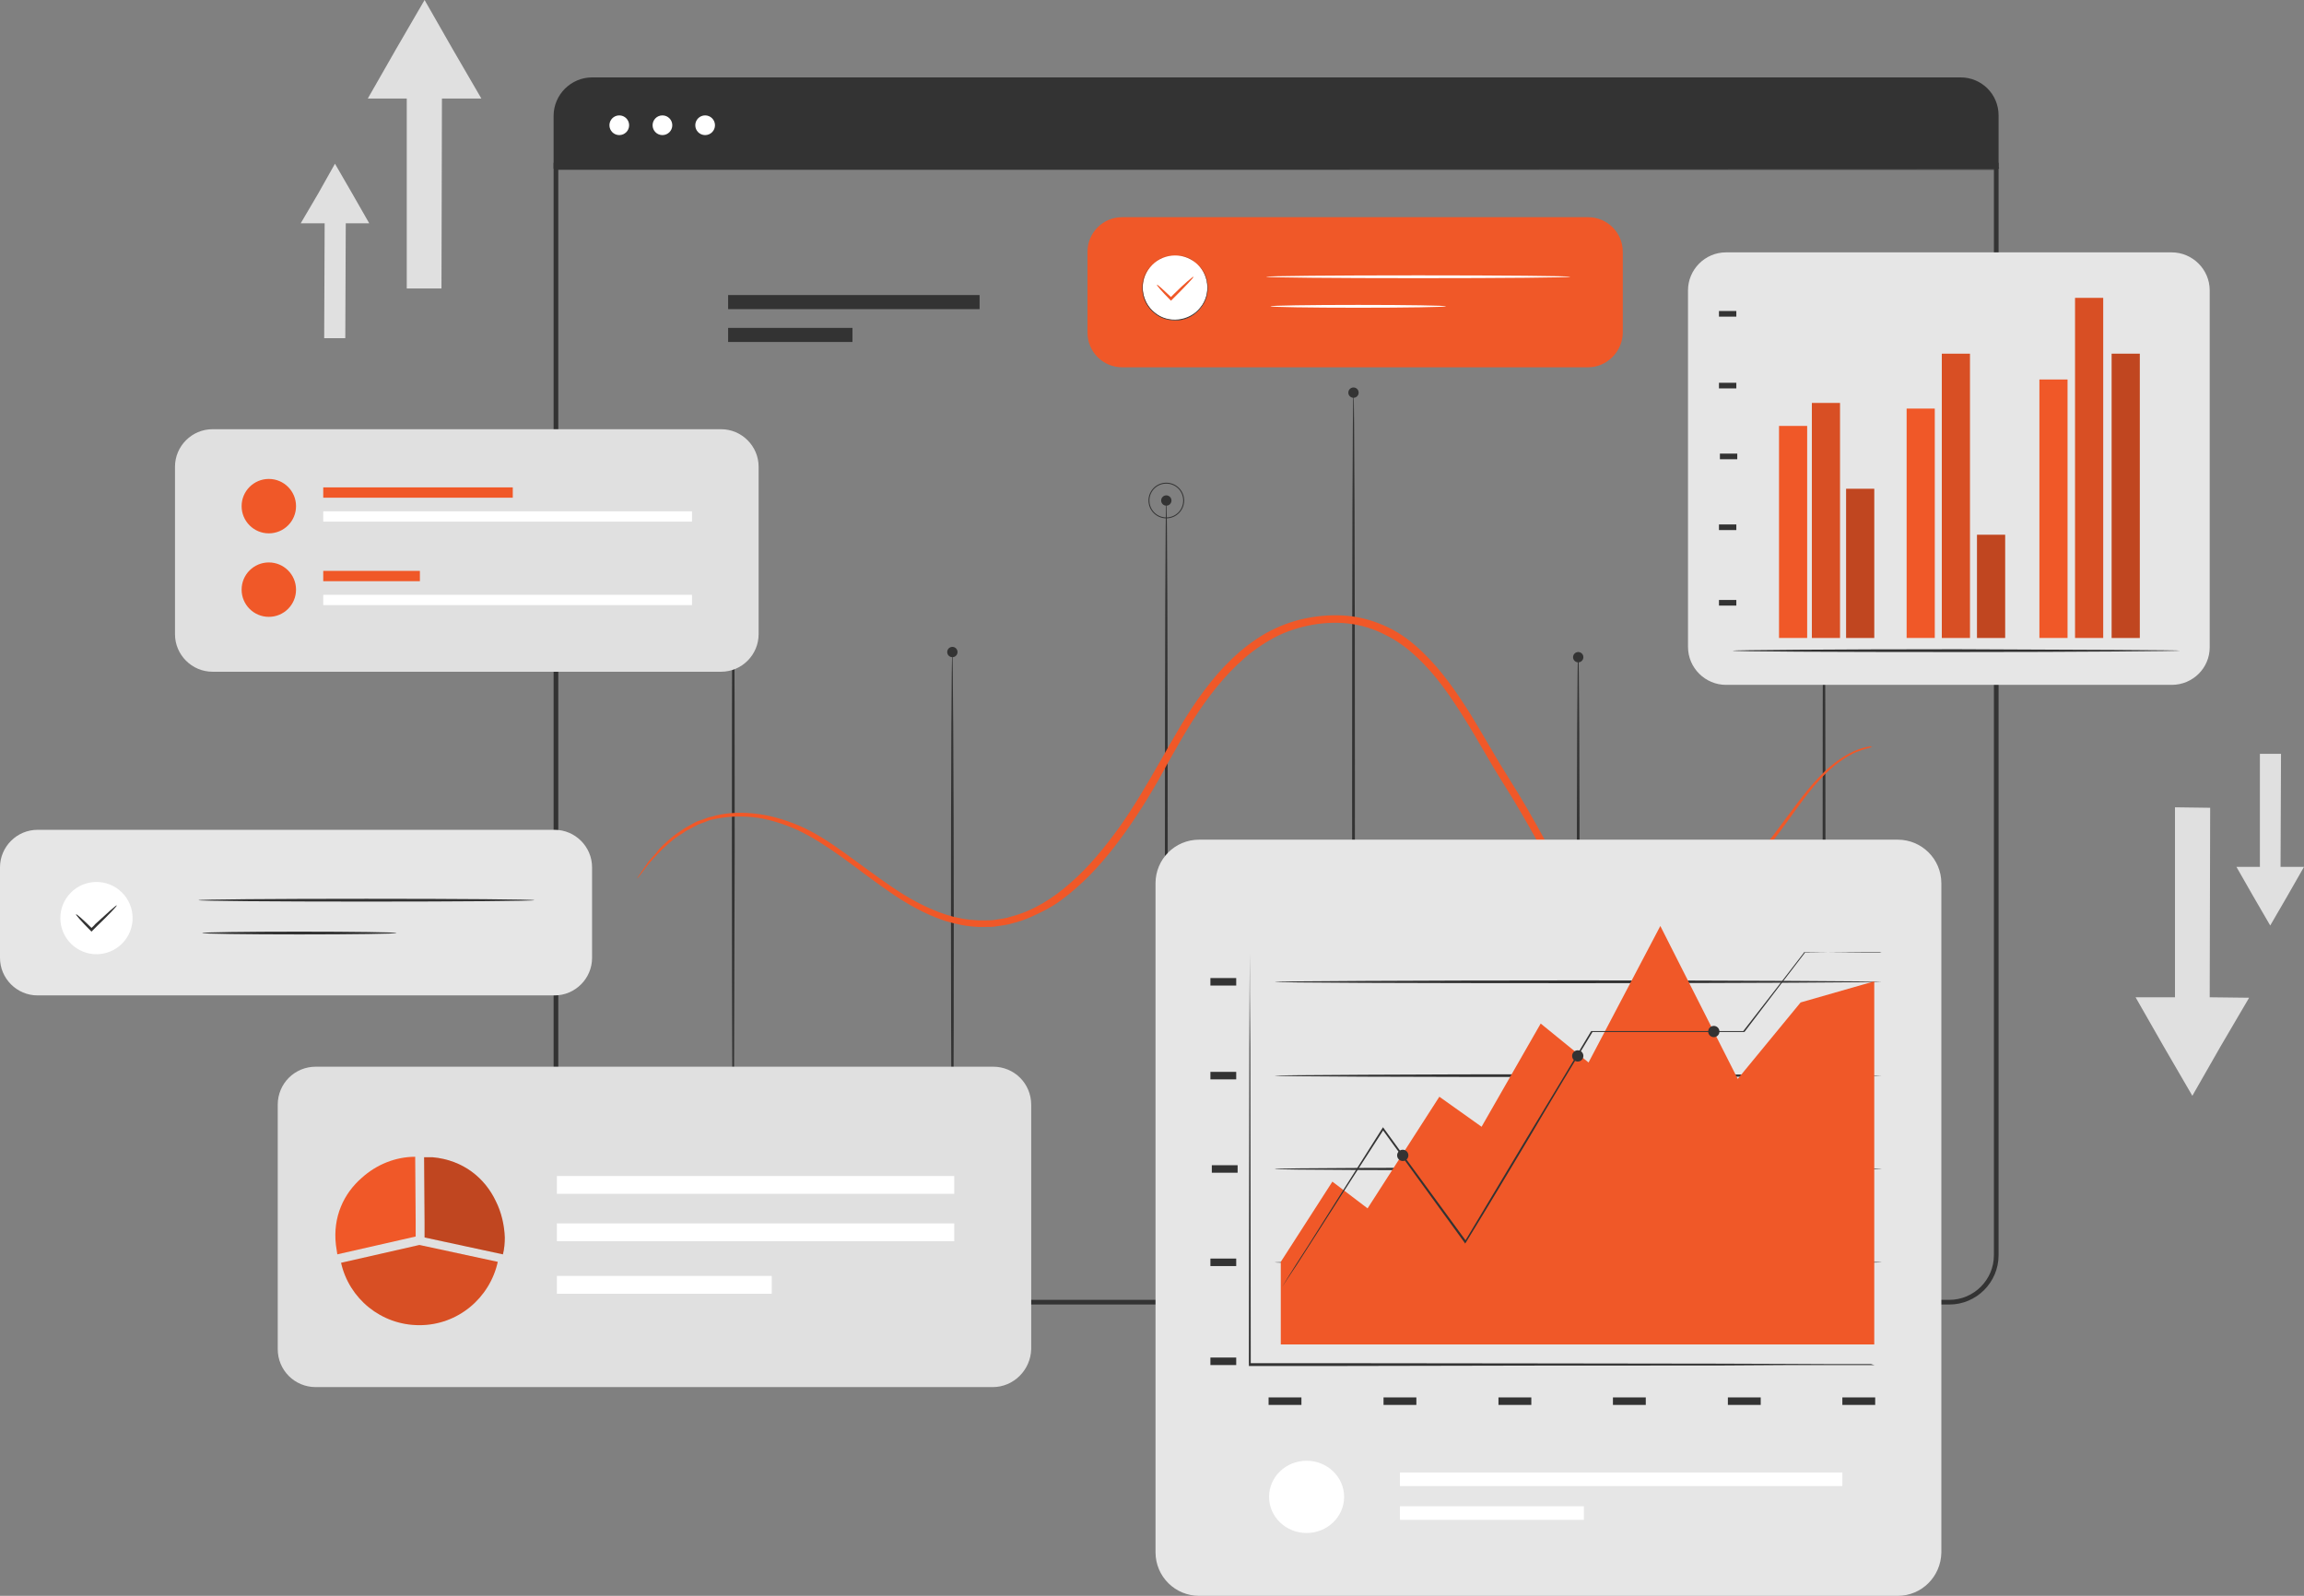 <?xml version="1.0" encoding="utf-8"?>
<!-- Generator: Adobe Illustrator 20.1.0, SVG Export Plug-In . SVG Version: 6.00 Build 0)  -->
<svg version="1.1" id="Слой_1" xmlns="http://www.w3.org/2000/svg" xmlns:xlink="http://www.w3.org/1999/xlink" x="0px" y="0px"
	 width="491.1" height="340.2" viewBox="0 0 491.1 340.2" style="enable-background:new 0 0 491.1 340.2;" xml:space="preserve">
<rect x="0" y="0" width="491.1" height="340.2" fill="#808080" stroke="none"/>
<style type="text/css">
	.st0{fill:#E0E0E0;}
	.st1{fill:none;stroke:#333333;stroke-width:0.998;stroke-miterlimit:10;}
	.st2{fill:#FFFFFF;}
	.st3{fill:none;}
	.st4{fill:#333333;}
	.st5{fill:#F05828;}
	.st6{fill:#E6E6E6;}
	.st7{opacity:0.2;}
	.st8{opacity:0.1;}
</style>
<g id="Background_Complete">
	<g>
		<polygon class="st0" points="455.2,212.6 461.2,223.1 467.3,233.6 473.3,223.1 479.4,212.7 471,212.6 471.1,172.2 463.6,172.1 
			463.6,212.6 		"/>
	</g>
	<g>
		<polygon class="st0" points="476.7,184.8 480.3,191.1 483.9,197.3 487.5,191.1 491.1,184.8 486.1,184.8 486.2,160.7 481.7,160.7 
			481.7,184.8 		"/>
	</g>
	<g>
		<polygon class="st0" points="102.6,21 96.5,10.5 90.5,0 84.4,10.5 78.4,21 86.7,21 86.7,61.5 94.1,61.5 94.2,21 		"/>
	</g>
	<g>
		<polygon class="st0" points="78.7,47.6 75.1,41.3 71.4,34.9 67.8,41.3 64.1,47.6 69.2,47.6 69.1,72.1 73.6,72.1 73.7,47.6 		"/>
	</g>
</g>
<path class="st1" d="M415.5,277.6h-287c-5.5,0-10-4.5-10-10V35.2h307v232.4C425.5,273.1,421,277.6,415.5,277.6z"/>
<g id="Windows">
	<g>
		<g>
			<path class="st2" d="M118.5,275.2"/>
			<line class="st3" x1="118.5" y1="36" x2="425.9" y2="36"/>
			<g>
				<g>
					<path class="st4" d="M118.3,36v-0.3h0.3l0,0c114,0,219.9,0,307.3,0h0.2v0.2"/>
					<path class="st4" d="M118.5,275.4h-0.2v-0.2"/>
					<path class="st4" d="M118.9,275.1l-0.2-0.2"/>
					<path class="st4" d="M425.7,36l0.2,0.2c-87.5,0-193.3,0-307.3,0l0,0l0.3-0.3"/>
				</g>
			</g>
		</g>
		<g>
			<g>
				<g>
					<path class="st4" d="M203,255.1c-0.1,0-0.3-26-0.3-58.1s0.1-58.1,0.3-58.1c0.1,0,0.3,26,0.3,58.1S203.2,255.1,203,255.1z"/>
				</g>
			</g>
			<g>
				<g>
					<path class="st4" d="M336.4,255.1c-0.1,0-0.3-26-0.3-58.1s0.1-58.1,0.3-58.1s0.3,26,0.3,58.1
						C336.7,229.1,336.6,255.1,336.4,255.1z"/>
				</g>
			</g>
			<g>
				<g>
					<path class="st4" d="M248.6,255.1c-0.1,0-0.3-33.2-0.3-74.2s0.1-74.2,0.3-74.2s0.3,33.2,0.3,74.2
						C248.8,221.9,248.7,255.1,248.6,255.1z"/>
				</g>
			</g>
			<g>
				<g>
					<path class="st4" d="M156.3,255.1c-0.1,0-0.3-33.2-0.3-74.2s0.1-74.2,0.3-74.2s0.3,33.2,0.3,74.2
						C156.5,221.9,156.4,255.1,156.3,255.1z"/>
				</g>
			</g>
			<g>
				<g>
					<path class="st4" d="M388.8,255.1c-0.1,0-0.3-33.2-0.3-74.2s0.1-74.2,0.3-74.2c0.1,0,0.3,33.2,0.3,74.2
						C389.1,221.9,388.9,255.1,388.8,255.1z"/>
				</g>
			</g>
			<g>
				<g>
					<path class="st4" d="M288.5,255.1c-0.1,0-0.3-38.4-0.3-85.7s0.1-85.7,0.3-85.7s0.3,38.4,0.3,85.7
						C288.8,216.8,288.7,255.1,288.5,255.1z"/>
				</g>
			</g>
			<g>
				<circle class="st4" cx="203" cy="139" r="1.1"/>
			</g>
			<g>
				<circle class="st4" cx="248.6" cy="106.7" r="1.1"/>
			</g>
			<g>
				<path class="st4" d="M248.6,110.5c-2.1,0-3.8-1.7-3.8-3.8c0-2.1,1.7-3.8,3.8-3.8s3.8,1.7,3.8,3.8
					C252.4,108.8,250.7,110.5,248.6,110.5z M248.6,103.1c-2,0-3.6,1.6-3.6,3.6s1.6,3.6,3.6,3.6s3.6-1.6,3.6-3.6
					C252.2,104.7,250.6,103.1,248.6,103.1z"/>
			</g>
			<g>
				<circle class="st4" cx="288.5" cy="83.7" r="1.1"/>
			</g>
			<g>
				<circle class="st4" cx="336.4" cy="140.1" r="1.1"/>
			</g>
			<g>
				<circle class="st4" cx="388.8" cy="106.7" r="1.1"/>
			</g>
			<g>
				<circle class="st4" cx="156.3" cy="107.8" r="1.1"/>
			</g>
			<g>
				<g>
					<path class="st5" d="M399.1,159.2c0,0-0.3,0.1-0.9,0.3c-0.6,0.1-1.4,0.4-2.5,0.8c-2.1,0.9-5,2.8-7.9,6c-3,3.2-5.9,7.7-9.7,12.7
						c-1.9,2.5-4,5.2-6.6,7.6c-1.3,1.3-2.7,2.4-4.3,3.5c-1.6,1.1-3.3,2-5.1,2.8c-3.7,1.5-8,2.3-12.3,2.1c-2.2-0.1-4.4-0.3-6.6-0.8
						s-4.5-1.4-6.4-2.8c-2-1.4-3.6-3.2-5-5.2s-2.6-4.1-3.8-6.3c-2.4-4.3-4.9-8.7-7.7-13.1c-2.8-4.4-5.3-9.1-8.2-13.7
						c-2.9-4.6-6-9.2-10.1-13c-2-1.9-4.3-3.6-6.8-4.8c-2.5-1.3-5.2-2.1-8-2.4c-2.8-0.3-5.7-0.1-8.5,0.5s-5.6,1.6-8.1,3.1
						c-5.1,2.9-9.2,7.2-12.7,11.8s-6.3,9.6-9.1,14.6c-2.7,5-5.6,9.8-8.8,14.3s-6.6,8.6-10.6,12.1c-1,0.9-2,1.7-3.1,2.5
						c-1,0.8-2.2,1.5-3.3,2.1c-2.3,1.2-4.6,2.3-7.1,2.9c-1.2,0.4-2.5,0.5-3.7,0.7c-0.6,0.1-1.2,0.1-1.9,0.1c-0.6,0-1.2,0-1.8,0
						c-2.5-0.1-4.8-0.6-7.1-1.3c-4.5-1.5-8.4-3.8-12-6.3s-6.8-5-10-7.3s-6.3-4.3-9.5-5.8c-3.2-1.4-6.4-2.4-9.5-2.7s-5.9-0.1-8.5,0.5
						c-0.7,0.1-1.2,0.4-1.8,0.6c-0.6,0.2-1.2,0.4-1.7,0.7c-1.1,0.6-2.1,1-3,1.7c-1.9,1.1-3.3,2.5-4.5,3.6c-0.6,0.6-1.1,1.2-1.6,1.7
						s-0.9,1-1.3,1.5c-0.7,0.9-1.2,1.6-1.6,2.1c-0.4,0.5-0.6,0.7-0.6,0.7s0.1-0.3,0.5-0.8c0.3-0.5,0.8-1.2,1.5-2.2
						c0.3-0.5,0.7-1,1.2-1.5s1-1.1,1.5-1.8c1.2-1.2,2.6-2.6,4.5-3.8c0.9-0.7,2-1.2,3-1.8c0.5-0.3,1.2-0.5,1.8-0.7s1.2-0.5,1.9-0.6
						c2.6-0.8,5.6-1,8.8-0.7s6.5,1.2,9.8,2.6c3.3,1.4,6.5,3.5,9.7,5.8s6.5,4.8,10,7.2s7.4,4.6,11.7,6c2.2,0.7,4.4,1.1,6.8,1.2
						c0.6,0,1.2,0,1.7,0c0.6,0,1.2,0,1.8-0.1c1.2-0.2,2.4-0.3,3.5-0.7c4.7-1.2,9-3.9,12.8-7.3c3.9-3.4,7.2-7.5,10.4-11.9
						c3.1-4.4,5.9-9.2,8.7-14.1c2.8-4.9,5.6-10,9.2-14.8c3.5-4.7,7.8-9.2,13.2-12.3c2.7-1.5,5.6-2.6,8.6-3.2c3-0.6,6-0.8,9-0.5
						s5.9,1.2,8.6,2.5s5,3.1,7.1,5.1c4.2,4,7.4,8.7,10.3,13.3c2.9,4.7,5.4,9.3,8.2,13.7c2.8,4.4,5.3,8.8,7.7,13.2
						c2.4,4.3,4.7,8.5,8.4,11.1c1.8,1.3,3.8,2.2,6,2.7c2.1,0.6,4.3,0.7,6.4,0.8c4.2,0.2,8.3-0.5,11.9-1.9c1.8-0.7,3.4-1.7,5-2.7
						c1.5-1.1,2.9-2.2,4.2-3.4c2.6-2.4,4.7-5,6.6-7.4c3.8-5,6.8-9.4,9.9-12.6c3-3.2,6.1-5.1,8.3-5.9c1.1-0.4,2-0.6,2.6-0.7
						C398.8,159.2,399.1,159.2,399.1,159.2z"/>
				</g>
			</g>
			<g>
				<rect x="155.2" y="62.9" class="st4" width="53.6" height="3"/>
			</g>
			<g>
				<rect x="155.2" y="69.9" class="st4" width="26.5" height="3"/>
			</g>
			<g>
				<path class="st4" d="M417.9,16.5H126.2c-4.5,0-8.2,3.7-8.2,8.2v11.2c0,0.1,0.1,0.1,0.1,0.1h307.8c0.1,0,0.1-0.1,0.1-0.1V24.6
					C426,20.1,422.4,16.5,417.9,16.5z"/>
			</g>
			<g>
				<circle class="st2" cx="132" cy="26.7" r="2.1"/>
			</g>
			<g>
				<circle class="st2" cx="141.2" cy="26.7" r="2.1"/>
			</g>
			<g>
				<circle class="st2" cx="150.3" cy="26.7" r="2.1"/>
			</g>
		</g>
	</g>
	<g>
		<g>
			<path class="st6" d="M118.2,212.2H8c-4.4,0-8-3.6-8-8v-19.3c0-4.4,3.6-8,8-8h110.2c4.4,0,8,3.6,8,8v19.3
				C126.2,208.6,122.6,212.2,118.2,212.2z"/>
		</g>
		<g>
			
				<ellipse transform="matrix(0.626 -0.78 0.78 0.626 -144.9 89.341)" class="st2" cx="20.6" cy="195.6" rx="7.7" ry="7.7"/>
		</g>
		<g>
			<g>
				<path class="st4" d="M24.9,193c0.1,0.1-1.8,2.1-4.2,4.4c-0.3,0.3-0.7,0.7-1,1l-0.2,0.2l-0.2-0.2c-1.9-1.9-3.2-3.4-3.1-3.5
					s1.6,1.2,3.5,3.1h-0.4c0.3-0.3,0.7-0.6,1-1C22.8,194.7,24.8,192.9,24.9,193z"/>
			</g>
		</g>
		<g>
			<g>
				<ellipse class="st4" cx="78.1" cy="191.9" rx="35.8" ry="0.3"/>
			</g>
		</g>
		<g>
			<g>
				<ellipse class="st4" cx="63.8" cy="198.9" rx="20.7" ry="0.3"/>
			</g>
		</g>
	</g>
	<g>
		<g>
			<path class="st0" d="M153.7,143.2H45.3c-4.4,0-8-3.6-8-8V99.5c0-4.4,3.6-8,8-8h108.4c4.4,0,8,3.6,8,8v35.7
				C161.7,139.6,158.1,143.2,153.7,143.2z"/>
		</g>
		<g>
			<g>
				<circle class="st5" cx="57.3" cy="107.9" r="5.8"/>
			</g>
			<g>
				<rect x="68.9" y="103.9" class="st5" width="40.4" height="2.2"/>
			</g>
			<g>
				<rect x="68.9" y="109" class="st2" width="78.6" height="2.2"/>
			</g>
		</g>
		<g>
			<g>
				<circle class="st5" cx="57.3" cy="125.7" r="5.8"/>
			</g>
			<g>
				<rect x="68.9" y="121.7" class="st5" width="20.6" height="2.2"/>
			</g>
			<g>
				<rect x="68.9" y="126.8" class="st2" width="78.6" height="2.2"/>
			</g>
		</g>
	</g>
	<g>
		<g>
			<path class="st0" d="M211.6,295.7H67.3c-4.5,0-8.1-3.6-8.1-8.1v-52.1c0-4.5,3.6-8.1,8.1-8.1h144.4c4.5,0,8.1,3.6,8.1,8.1v52.1
				C219.7,292,216.1,295.7,211.6,295.7z"/>
		</g>
		<g>
			<g>
				<g>
					<path class="st5" d="M88.6,260.4l-0.1-13.8c-4.1,0-8.2,1.6-11.4,4.5c-3.8,3.3-6.2,8.3-5.5,14.3c0.1,0.7,0.2,1.3,0.3,2l0,0l0,0
						l16.7-3.8C88.6,263.6,88.6,260.4,88.6,260.4z"/>
				</g>
				<g>
					<g>
						<path class="st5" d="M105.7,256.1c-2.3-4.9-6.9-8.8-13.5-9.4c-0.2,0-0.4,0-0.5,0s-0.2,0-0.3,0c-0.3,0-0.7,0-1,0l0,0l0,0l0,0
							l0,0l0,0l0.1,13.8v3.3l16.7,3.6l0,0l0,0c0.3-1.2,0.4-2.4,0.4-3.6C107.5,261.2,106.9,258.5,105.7,256.1z"/>
					</g>
					<g class="st7">
						<path d="M105.7,256.1c-2.3-4.9-6.9-8.8-13.5-9.4c-0.2,0-0.4,0-0.5,0s-0.2,0-0.3,0c-0.3,0-0.7,0-1,0l0,0l0,0l0,0l0,0l0,0
							l0.1,13.8v3.3l16.7,3.6l0,0l0,0c0.3-1.2,0.4-2.4,0.4-3.6C107.5,261.2,106.9,258.5,105.7,256.1z"/>
					</g>
				</g>
			</g>
			<g>
				<g>
					<path class="st5" d="M89.4,265.4l-16.7,3.8c1.7,7.6,8.5,13.3,16.7,13.3s15-5.8,16.7-13.5L89.4,265.4"/>
				</g>
				<g class="st8">
					<path d="M89.4,265.4l-16.7,3.8c1.7,7.6,8.5,13.3,16.7,13.3s15-5.8,16.7-13.5L89.4,265.4"/>
				</g>
			</g>
		</g>
		<g>
			<rect x="118.7" y="250.7" class="st2" width="84.7" height="3.8"/>
		</g>
		<g>
			<rect x="118.7" y="260.8" class="st2" width="84.7" height="3.8"/>
		</g>
		<g>
			<rect x="118.7" y="272" class="st2" width="45.8" height="3.8"/>
		</g>
	</g>
	<g>
		<g>
			<path class="st6" d="M404.5,340.2H255.6c-5.1,0-9.3-4.1-9.3-9.3V188.3c0-5.1,4.1-9.3,9.3-9.3h148.9c5.1,0,9.3,4.1,9.3,9.3V331
				C413.7,336.1,409.6,340.2,404.5,340.2z"/>
		</g>
		<g>
			<g>
				<g>
					<rect x="258" y="289.4" class="st4" width="5.5" height="1.6"/>
				</g>
				<g>
					<rect x="270.4" y="297.9" class="st4" width="7" height="1.6"/>
				</g>
				<g>
					<rect x="294.9" y="297.9" class="st4" width="7" height="1.6"/>
				</g>
				<g>
					<rect x="319.4" y="297.9" class="st4" width="7" height="1.6"/>
				</g>
				<g>
					<rect x="343.8" y="297.9" class="st4" width="7" height="1.6"/>
				</g>
				<g>
					<rect x="368.3" y="297.9" class="st4" width="7" height="1.6"/>
				</g>
				<g>
					<rect x="392.7" y="297.9" class="st4" width="7" height="1.6"/>
				</g>
				<g>
					<rect x="258" y="268.3" class="st4" width="5.5" height="1.6"/>
				</g>
				<g>
					<rect x="258" y="228.5" class="st4" width="5.5" height="1.6"/>
				</g>
				<g>
					<rect x="258" y="208.5" class="st4" width="5.5" height="1.6"/>
				</g>
				<g>
					<rect x="258.3" y="248.4" class="st4" width="5.5" height="1.6"/>
				</g>
				<g>
					<g>
						<path class="st4" d="M399.6,291c0,0-0.2,0-0.6,0s-1,0-1.7,0c-1.5,0-3.8,0-6.6,0c-5.8,0-14.1,0-24.4,0.1
							c-20.7,0-49.2,0-80.7,0.1c-6.5,0-13,0-19.1,0h-0.3v-0.3c0-27,0.1-50.7,0.1-67.7c0-8.5,0.1-15.3,0.1-20c0-2.3,0-4.1,0-5.4
							c0-0.6,0-1.1,0-1.4c0-0.3,0-0.5,0-0.5s0,0.2,0,0.5s0,0.8,0,1.4c0,1.2,0,3.1,0,5.4c0,4.7,0,11.5,0.1,20c0,17,0.1,40.7,0.1,67.7
							l-0.3-0.3c6.1,0,12.6,0,19.1,0c31.5,0,60,0.1,80.7,0.1c10.3,0,18.7,0.1,24.4,0.1c2.9,0,5.1,0,6.6,0c0.7,0,1.3,0,1.7,0
							C399.4,291,399.6,291,399.6,291z"/>
					</g>
				</g>
				<g>
					<g>
						<path class="st4" d="M401.1,249.2c0,0.1-29,0.3-64.7,0.3s-64.7-0.1-64.7-0.3s29-0.3,64.7-0.3S401.1,249,401.1,249.2z"/>
					</g>
				</g>
				<g>
					<g>
						<path class="st4" d="M401.1,229.3c0,0.1-29,0.3-64.7,0.3s-64.7-0.1-64.7-0.3c0-0.1,29-0.3,64.7-0.3S401.1,229.2,401.1,229.3z"
							/>
					</g>
				</g>
				<g>
					<g>
						<path class="st4" d="M401.1,209.3c0,0.1-29,0.3-64.7,0.3s-64.7-0.1-64.7-0.3c0-0.1,29-0.3,64.7-0.3S401.1,209.2,401.1,209.3z"
							/>
					</g>
				</g>
				<g>
					<g>
						<path class="st4" d="M401.1,269.1c0,0.1-29,0.3-64.7,0.3s-64.7-0.1-64.7-0.3c0-0.1,29-0.3,64.7-0.3
							C372.1,268.8,401.1,268.9,401.1,269.1z"/>
					</g>
				</g>
				<g>
					<path class="st5" d="M273,286.7c0-3.3,0-17.7,0-17.7l11-17.1l7.5,5.7l15.3-23.8l9,6.4l12.6-22l10.2,8.3l15.3-29.1l16.5,32.6
						l13.4-16.3l15.7-4.5v77.4H273V286.7z"/>
				</g>
			</g>
			<g>
				<g>
					<path class="st4" d="M401.1,203c0,0-0.1,0-0.3,0c-0.2,0-0.5,0-0.8,0c-0.7,0-1.8,0-3.2,0c-2.8,0-6.9,0-12.1,0.1l0.1-0.1
						c-3.5,4.6-7.9,10.3-12.9,16.9l-0.1,0.1h-0.1c-9.4,0-20.4,0-32.4,0l0.2-0.1c-4.3,7.1-8.9,14.7-13.6,22.7
						c-4.6,7.7-9.1,15.2-13.4,22.2l-0.2,0.3l-0.2-0.3c-6.4-8.8-12.3-16.9-17.5-24.1h0.4c-6.7,10.4-12.2,18.9-16,24.9
						c-1.9,3-3.4,5.3-4.5,6.9c-0.5,0.8-0.9,1.4-1.2,1.8c-0.3,0.4-0.4,0.6-0.4,0.6s0.1-0.2,0.4-0.6s0.6-1,1.1-1.8
						c1-1.6,2.5-4,4.4-6.9c3.8-6,9.2-14.6,15.8-25l0.2-0.3l0.2,0.3c5.2,7.2,11.2,15.3,17.6,24.1h-0.4c4.2-7,8.7-14.5,13.3-22.2
						c4.8-7.9,9.4-15.6,13.6-22.6l0.1-0.1h0.1c12,0,23,0,32.4,0l-0.2,0.1c5.1-6.6,9.5-12.2,13-16.8V203h0.1c5.2,0,9.2,0.1,12.1,0.1
						c1.4,0,2.4,0,3.2,0c0.3,0,0.6,0,0.8,0C401,203,401.1,203,401.1,203z"/>
				</g>
			</g>
			<g>
				<ellipse class="st4" cx="299" cy="246.3" rx="1.2" ry="1.2"/>
			</g>
			<g>
				<ellipse class="st4" cx="336.3" cy="225.1" rx="1.2" ry="1.2"/>
			</g>
			<g>
				<ellipse class="st4" cx="365.3" cy="219.9" rx="1.2" ry="1.2"/>
			</g>
		</g>
		<g>
			<ellipse class="st2" cx="278.5" cy="319.1" rx="8" ry="7.7"/>
		</g>
		<g>
			<rect x="298.4" y="313.9" class="st2" width="94.3" height="2.9"/>
		</g>
		<g>
			<rect x="298.4" y="321.1" class="st2" width="39.2" height="2.9"/>
		</g>
	</g>
	<g>
		<g>
			<path class="st6" d="M462.9,146h-95c-4.4,0-8.1-3.6-8.1-8.1v-76c0-4.4,3.6-8.1,8.1-8.1h95c4.4,0,8.1,3.6,8.1,8.1V138
				C471,142.4,467.4,146,462.9,146z"/>
		</g>
		<g>
			<g>
				<rect x="379.2" y="90.8" class="st5" width="6" height="45.2"/>
			</g>
			<g>
				<rect x="406.4" y="87.1" class="st5" width="6" height="48.9"/>
			</g>
			<g>
				<rect x="434.7" y="80.9" class="st5" width="6" height="55.1"/>
			</g>
			<g>
				<g>
					<rect x="421.4" y="114" class="st5" width="6" height="22"/>
				</g>
				<g class="st7">
					<rect x="421.4" y="114" width="6" height="22"/>
				</g>
			</g>
			<g>
				<g>
					<rect x="386.2" y="85.9" class="st5" width="6" height="50.1"/>
				</g>
				<g class="st8">
					<rect x="386.2" y="85.9" width="6" height="50.1"/>
				</g>
			</g>
			<g>
				<g>
					<rect x="413.9" y="75.4" class="st5" width="6" height="60.6"/>
				</g>
				<g class="st8">
					<rect x="413.9" y="75.4" width="6" height="60.6"/>
				</g>
			</g>
			<g>
				<g>
					<rect x="450.1" y="75.4" class="st5" width="6" height="60.6"/>
				</g>
				<g class="st7">
					<rect x="450.1" y="75.4" width="6" height="60.6"/>
				</g>
			</g>
			<g>
				<g>
					<rect x="442.3" y="63.5" class="st5" width="6" height="72.5"/>
				</g>
				<g class="st8">
					<rect x="442.3" y="63.5" width="6" height="72.5"/>
				</g>
			</g>
			<g>
				<g>
					<rect x="393.5" y="104.2" class="st5" width="6" height="31.8"/>
				</g>
				<g class="st7">
					<rect x="393.5" y="104.2" width="6" height="31.8"/>
				</g>
			</g>
			<g>
				<g>
					<path class="st4" d="M464.7,138.7c0,0.1-21.4,0.3-47.7,0.3c-26.4,0-47.7-0.1-47.7-0.3c0-0.1,21.4-0.3,47.7-0.3
						C443.3,138.5,464.7,138.6,464.7,138.7z"/>
				</g>
			</g>
			<g>
				<rect x="366.4" y="127.9" class="st4" width="3.7" height="1.2"/>
			</g>
			<g>
				<rect x="366.4" y="111.8" class="st4" width="3.7" height="1.2"/>
			</g>
			<g>
				<rect x="366.4" y="81.6" class="st4" width="3.7" height="1.2"/>
			</g>
			<g>
				<rect x="366.4" y="66.3" class="st4" width="3.7" height="1.2"/>
			</g>
			<g>
				<rect x="366.6" y="96.7" class="st4" width="3.7" height="1.2"/>
			</g>
		</g>
	</g>
	<g>
		<g>
			<path class="st5" d="M338.5,78.3h-99.3c-4.1,0-7.4-3.3-7.4-7.4V53.7c0-4.1,3.3-7.4,7.4-7.4h99.3c4.1,0,7.4,3.3,7.4,7.4V71
				C345.8,75,342.5,78.3,338.5,78.3z"/>
		</g>
		<g>
			
				<ellipse transform="matrix(0.626 -0.78 0.78 0.626 45.916 218.299)" class="st2" cx="250.4" cy="61.3" rx="6.9" ry="6.9"/>
			<path class="st4" d="M250.4,68.3c-1.6,0-3.1-0.5-4.3-1.5c-1.5-1.2-2.4-2.8-2.6-4.7c-0.2-1.9,0.3-3.7,1.5-5.1
				c1.2-1.5,2.8-2.4,4.7-2.6c0.3,0,0.5,0,0.8,0c1.6,0,3.1,0.5,4.3,1.5c1.5,1.2,2.4,2.8,2.6,4.7s-0.3,3.7-1.5,5.1l0,0
				c-1.2,1.5-2.8,2.4-4.7,2.6C251,68.3,250.7,68.3,250.4,68.3z M250.5,54.4c-0.3,0-0.5,0-0.8,0c-1.8,0.2-3.5,1.1-4.6,2.5
				c-1.2,1.4-1.7,3.2-1.5,5.1c0.2,1.8,1.1,3.5,2.5,4.6c1.4,1.2,3.2,1.7,5.1,1.5c1.8-0.2,3.5-1.1,4.6-2.5l0,0
				c1.2-1.4,1.7-3.2,1.5-5.1c-0.2-1.8-1.1-3.5-2.5-4.6C253.5,54.9,252,54.4,250.5,54.4z"/>
		</g>
		<g>
			<g>
				<path class="st5" d="M254.4,59c0.1,0.1-1.6,1.9-3.7,4c-0.3,0.3-0.6,0.6-0.9,0.9l-0.2,0.2l-0.2-0.2c-1.7-1.7-2.9-3.1-2.8-3.2
					c0.1-0.1,1.4,1.1,3.2,2.8h-0.4c0.3-0.3,0.6-0.6,0.9-0.9C252.4,60.5,254.3,58.9,254.4,59z"/>
			</g>
		</g>
		<g>
			<g>
				<ellipse class="st2" cx="302.3" cy="59" rx="32.4" ry="0.3"/>
			</g>
		</g>
		<g>
			<g>
				<ellipse class="st2" cx="289.5" cy="65.3" rx="18.7" ry="0.3"/>
			</g>
		</g>
	</g>
</g>
</svg>
